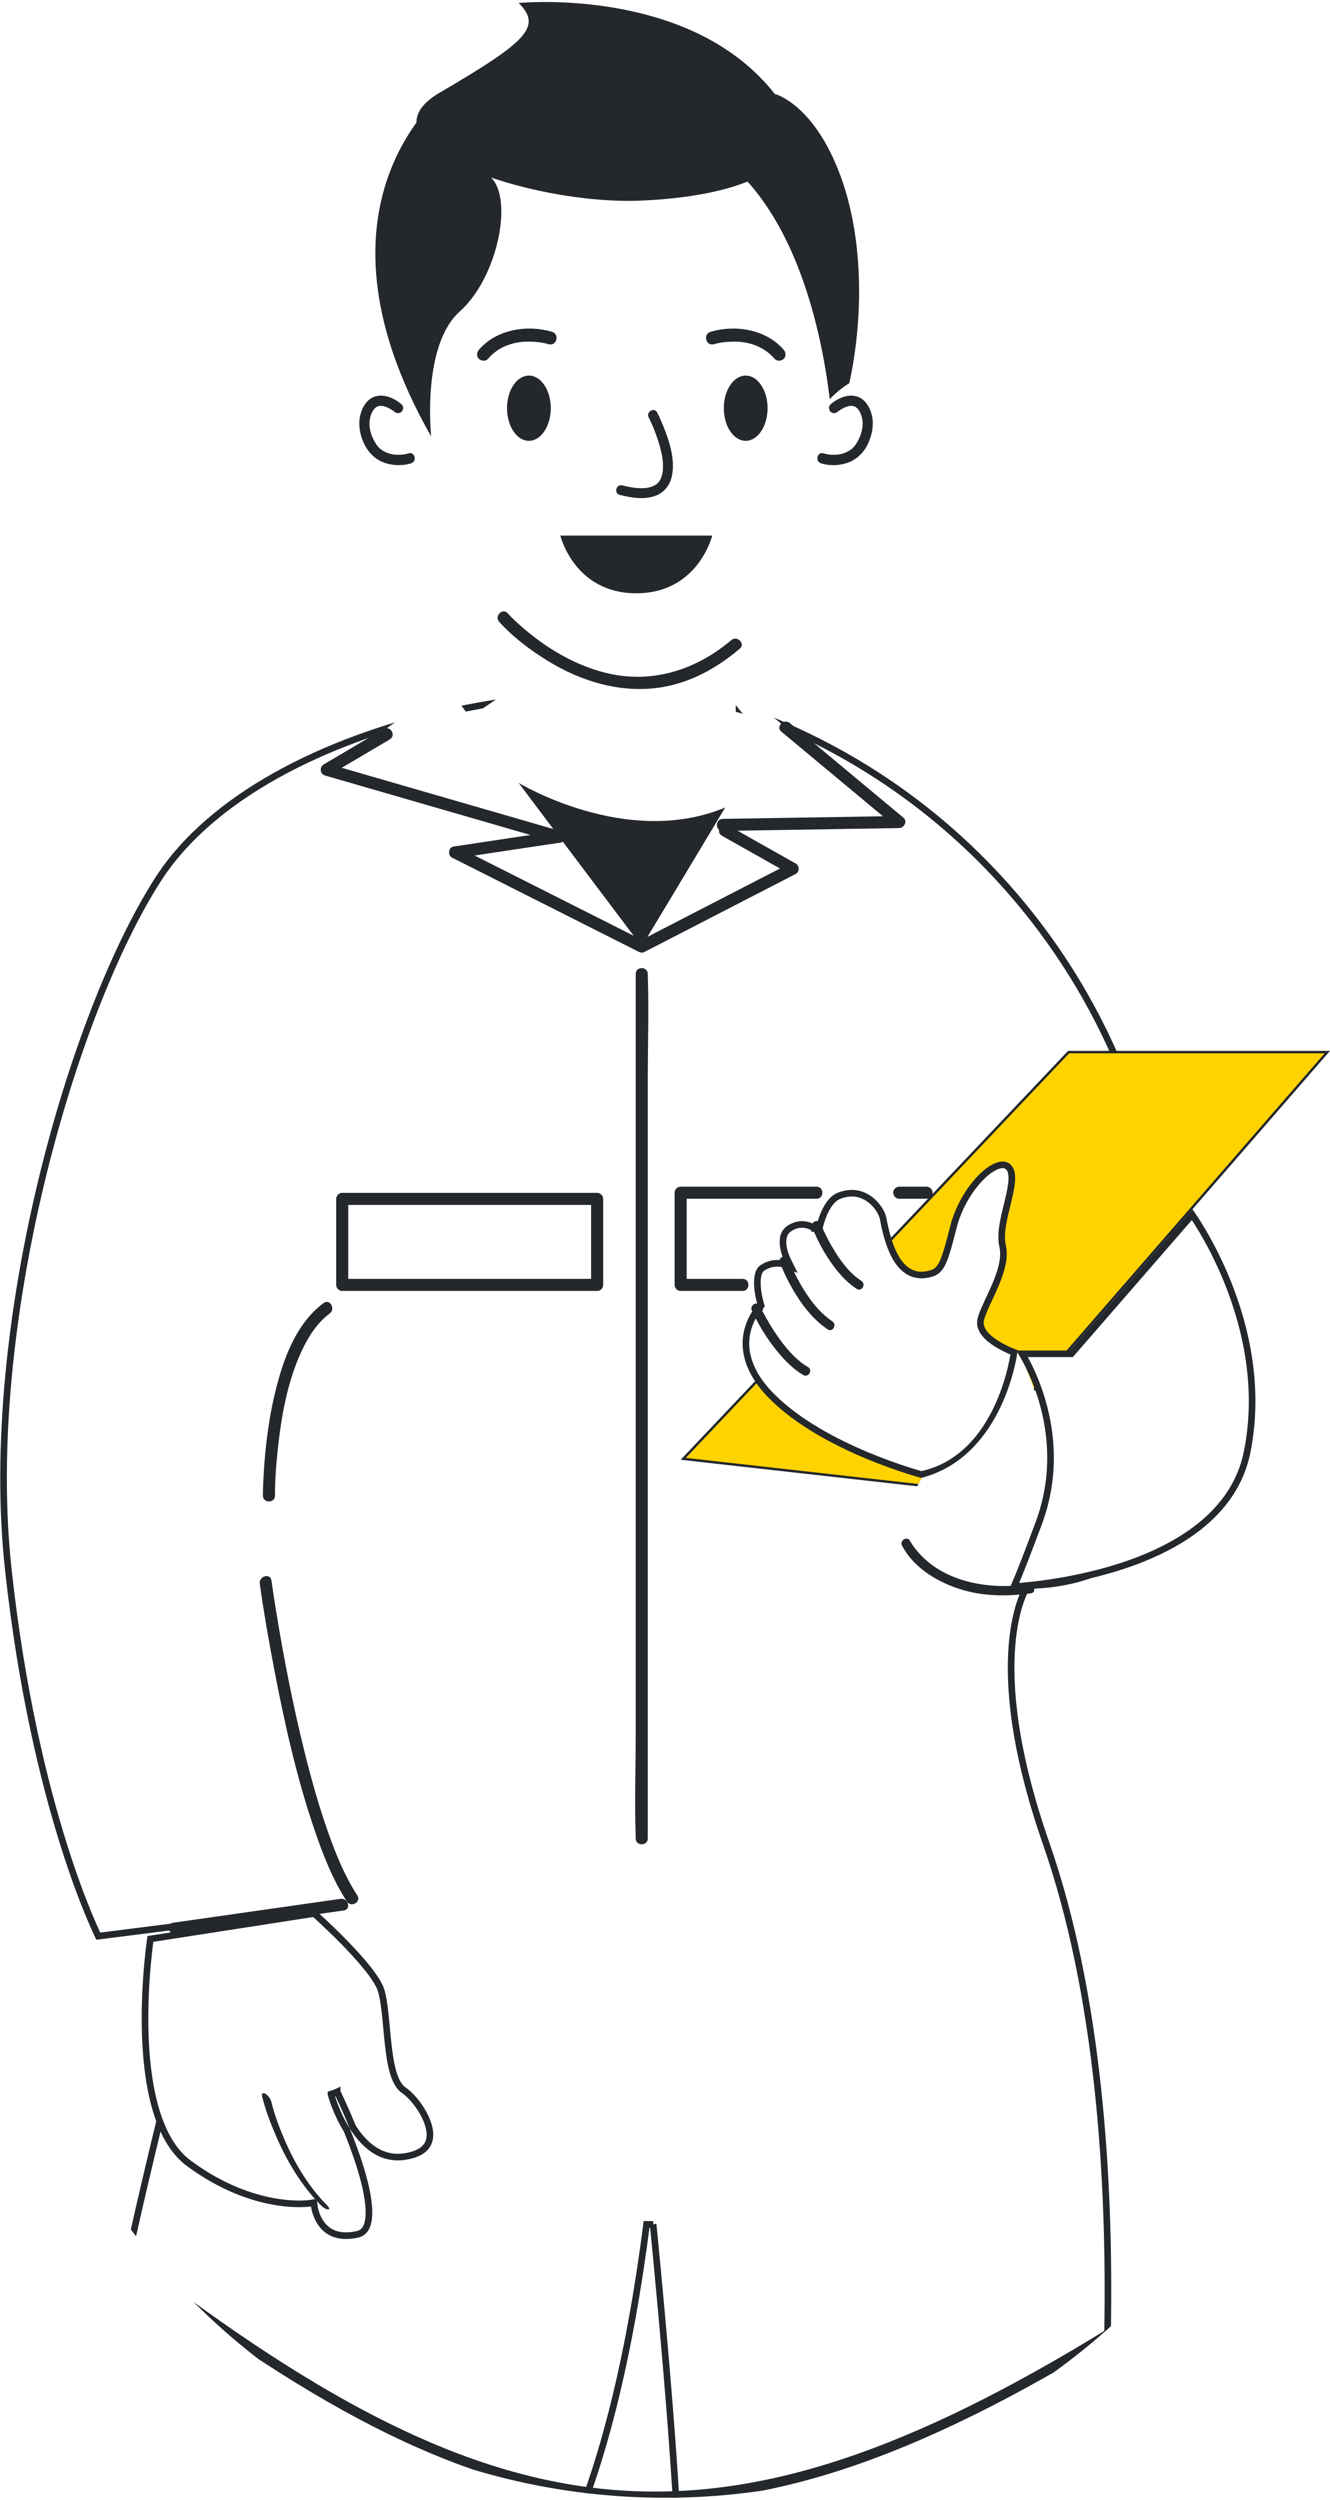 <svg width="173" height="325" viewBox="0 0 173 325" fill="none" xmlns="http://www.w3.org/2000/svg">
<g clip-path="url(#clip0_2253_1843)">
<path d="M133.939 206.57L133.58 206.332L133.704 206.146L133.927 206.14C142.259 205.902 147.549 202.623 150.733 197.608C153.937 192.563 155.046 185.705 154.863 178.264C154.499 163.387 148.981 146.419 145.214 137.674C137.697 120.224 122.975 102.989 100.51 93.703L100.675 93.305L100.51 93.703C89.941 89.335 73.412 89.103 57.759 92.682C42.1 96.263 27.464 103.623 20.589 114.293L20.227 114.06L20.589 114.293C14.976 123.006 9.234 137.528 5.327 153.843C1.42 170.153 -0.642 188.209 1.071 203.982C2.788 219.79 5.755 231.803 8.291 239.86C9.558 243.888 10.718 246.927 11.559 248.957C11.98 249.972 12.322 250.734 12.557 251.242C12.651 251.445 12.728 251.607 12.787 251.728L26.852 249.945L27.495 249.864L27.321 250.487L26.906 250.372C27.321 250.487 27.321 250.488 27.321 250.488L27.32 250.49L27.318 250.498L27.309 250.53L27.274 250.657C27.243 250.769 27.197 250.935 27.137 251.154C27.016 251.591 26.839 252.237 26.614 253.067C26.163 254.729 25.518 257.133 24.74 260.101C23.184 266.037 21.098 274.231 18.978 283.258C14.781 301.124 10.459 322.215 9.826 335.554H71.11C71.17 335.467 71.252 335.347 71.353 335.192C71.593 334.821 71.945 334.247 72.383 333.447C73.258 331.846 74.478 329.336 75.84 325.722C78.563 318.492 81.855 306.842 84.101 289.194L84.956 289.205L84.528 289.248C84.956 289.205 84.956 289.205 84.956 289.206L84.956 289.207L84.957 289.212L84.959 289.231L84.966 289.308L84.996 289.611C85.023 289.876 85.061 290.266 85.111 290.766C85.209 291.767 85.348 293.209 85.515 294.973C85.848 298.502 86.29 303.321 86.724 308.482C87.567 318.524 88.382 329.894 88.299 335.554H141.77C141.78 335.475 141.793 335.383 141.807 335.28C141.863 334.856 141.944 334.229 142.042 333.416C142.238 331.79 142.504 329.421 142.779 326.455C143.329 320.521 143.919 312.196 144.077 302.632C144.391 283.493 142.974 259.436 136.071 239.652C131.855 227.568 131.208 219.272 131.629 213.976C131.84 211.328 132.317 209.432 132.748 208.19C132.963 207.569 133.166 207.112 133.318 206.806C133.394 206.653 133.458 206.538 133.503 206.46C133.526 206.421 133.544 206.391 133.557 206.369L133.573 206.344L133.578 206.337L133.579 206.334L133.58 206.333C133.58 206.333 133.58 206.332 133.939 206.57Z" fill="white" stroke="#24272C" stroke-width="0.861"/>
<g filter="url(#filter0_d_2253_1843)">
<path d="M65.489 73.379V86.838L59.434 90.957L83.475 123.067L99.565 96.452L95.719 91.696L95.618 74.391L65.489 73.379Z" fill="white"/>
</g>
<path d="M67.442 101.77C67.442 101.77 81.475 110.341 94.33 104.985L83.475 123.067L67.442 101.77Z" fill="#24272C"/>
<path d="M65.489 84.169L42.49 100.072L72.647 108.798L59.434 90.957L65.489 86.838V84.169Z" fill="white"/>
<path d="M59.188 110.822L83.475 123.067L72.647 108.798L59.188 110.822Z" fill="white"/>
<path d="M95.705 89.167L116.971 106.875L93.028 107.265L99.565 96.452L95.72 91.696L95.705 89.167Z" fill="white"/>
<path d="M83.475 123.067L103.107 112.947L93.028 107.265L83.475 123.067Z" fill="white"/>
<path d="M49.904 94.781C47.301 96.319 44.697 97.856 42.094 99.394C41.508 99.74 41.634 100.641 42.282 100.829C45.681 101.813 49.081 102.797 52.481 103.78C57.876 105.341 63.271 106.902 68.665 108.463C69.923 108.827 71.18 109.191 72.438 109.555C73.411 109.837 73.826 108.322 72.855 108.041C69.456 107.057 66.056 106.073 62.656 105.09C57.261 103.529 51.866 101.968 46.471 100.407C45.214 100.043 43.956 99.679 42.699 99.315C42.761 99.793 42.824 100.272 42.886 100.75C45.489 99.212 48.093 97.675 50.696 96.137C51.566 95.624 50.777 94.266 49.904 94.781Z" fill="#24272C"/>
<path d="M72.438 108.041C67.952 108.716 63.465 109.39 58.979 110.065C58.312 110.165 58.221 111.212 58.792 111.5C65.884 115.076 72.977 118.652 80.069 122.228C81.072 122.733 82.076 123.239 83.079 123.745C83.979 124.199 84.775 122.845 83.871 122.389C76.779 118.813 69.686 115.238 62.594 111.662C61.591 111.156 60.587 110.65 59.584 110.145C59.522 110.623 59.459 111.101 59.397 111.58C63.883 110.905 68.37 110.23 72.856 109.555C73.851 109.405 73.428 107.892 72.438 108.041Z" fill="#24272C"/>
<path d="M101.636 95.124C105.952 98.717 110.267 102.311 114.583 105.904C115.194 106.413 115.805 106.922 116.416 107.431C116.601 106.984 116.786 106.537 116.971 106.09C110.273 106.199 103.576 106.308 96.878 106.417C95.921 106.433 94.964 106.448 94.008 106.464C92.998 106.48 92.995 108.051 94.008 108.034C100.705 107.925 107.403 107.816 114.101 107.707C115.057 107.692 116.014 107.676 116.971 107.661C117.601 107.65 118.072 106.775 117.526 106.32C113.211 102.727 108.895 99.133 104.58 95.54C103.969 95.031 103.358 94.522 102.747 94.014C101.975 93.371 100.858 94.476 101.636 95.124Z" fill="#24272C"/>
<path d="M83.871 123.745C89.595 120.794 95.319 117.843 101.044 114.893C101.863 114.47 102.683 114.048 103.503 113.625C104.03 113.354 103.999 112.548 103.503 112.269C100.567 110.614 97.632 108.959 94.696 107.303C93.814 106.806 93.022 108.162 93.903 108.659C96.839 110.314 99.775 111.97 102.711 113.625C102.711 113.173 102.711 112.721 102.711 112.269C96.986 115.22 91.262 118.171 85.538 121.121C84.718 121.543 83.898 121.966 83.079 122.389C82.18 122.852 82.974 124.207 83.871 123.745Z" fill="#24272C"/>
<path d="M43.469 272.162C43.855 271.972 43.855 271.972 43.855 271.972L43.855 271.973L43.856 271.976L43.861 271.986L43.88 272.024C43.897 272.058 43.921 272.108 43.952 272.173C44.015 272.303 44.105 272.494 44.219 272.736C44.445 273.221 44.763 273.915 45.126 274.75C45.359 275.287 45.612 275.883 45.872 276.521C45.899 276.564 45.927 276.608 45.955 276.651C47.408 278.897 49.595 280.871 52.711 280.373C54.327 280.114 55.174 279.532 55.58 278.868C55.99 278.198 56.015 277.34 55.754 276.392C55.494 275.447 54.962 274.47 54.348 273.63C53.732 272.787 53.057 272.117 52.539 271.768C51.829 271.29 51.399 270.361 51.106 269.32C50.807 268.257 50.623 266.97 50.479 265.655C50.407 265 50.345 264.332 50.284 263.676L50.283 263.665C50.221 263.005 50.161 262.358 50.093 261.743C49.956 260.505 49.791 259.432 49.537 258.671L49.537 258.671C49.293 257.94 48.644 256.948 47.758 255.842C46.882 254.749 45.81 253.585 44.765 252.516C43.722 251.448 42.711 250.48 41.961 249.779C41.586 249.428 41.276 249.145 41.061 248.949C40.988 248.883 40.925 248.826 40.875 248.781L19.562 252.086C19.538 252.255 19.506 252.489 19.469 252.782C19.387 253.431 19.28 254.366 19.178 255.508C18.974 257.794 18.794 260.907 18.887 264.218C18.979 267.532 19.343 271.027 20.221 274.085C21.101 277.15 22.481 279.723 24.564 281.261L24.309 281.607L24.564 281.261C28.891 284.456 32.863 285.748 35.743 286.244C37.184 286.492 38.352 286.541 39.157 286.529C39.559 286.523 39.87 286.501 40.079 286.482C40.183 286.472 40.261 286.463 40.312 286.456C40.338 286.453 40.357 286.45 40.368 286.448L40.381 286.446L40.383 286.446L40.383 286.446L40.383 286.446L40.383 286.446L40.83 286.372L40.88 286.822L40.88 286.822L40.88 286.822L40.88 286.823L40.88 286.823L40.881 286.831C40.882 286.838 40.884 286.85 40.886 286.866C40.891 286.899 40.899 286.949 40.912 287.014C40.936 287.143 40.977 287.33 41.043 287.551C41.176 287.995 41.404 288.567 41.787 289.098C42.167 289.626 42.697 290.109 43.437 290.396C44.178 290.683 45.163 290.786 46.48 290.497C47.033 290.376 47.401 290.061 47.641 289.573C47.891 289.064 48.006 288.358 47.991 287.482C47.96 285.733 47.416 283.476 46.685 281.217C46.2 279.716 45.638 278.23 45.103 276.915C44.407 275.801 43.905 274.677 43.573 273.819C43.397 273.362 43.267 272.978 43.182 272.707C43.139 272.572 43.107 272.464 43.086 272.39C43.075 272.353 43.067 272.324 43.061 272.304L43.055 272.281L43.053 272.275L43.053 272.273L43.053 272.272C43.053 272.272 43.053 272.272 43.469 272.162ZM43.469 272.162L43.855 271.972L43.053 272.272L43.469 272.162Z" fill="white" stroke="#24272C" stroke-width="0.861"/>
<path d="M34.106 272.61C34.529 274.338 35.179 276.024 35.879 277.655C37.303 280.974 39.193 284.141 41.744 286.719C42.456 287.439 43.251 287.439 42.54 286.719C40.085 284.238 38.282 281.171 36.921 277.973C36.279 276.466 35.697 274.898 35.306 273.303C35.065 272.322 33.865 271.627 34.106 272.61Z" fill="#24272C"/>
<path d="M172.651 136.786H138.999L88.87 189.667L123.349 193.535L172.651 136.786Z" fill="#FFD300" stroke="#24272C" stroke-width="0.318"/>
<path d="M131.913 175.835C131.786 175.784 131.626 175.719 131.444 175.64C130.975 175.436 130.351 175.139 129.742 174.767C129.138 174.398 128.523 173.94 128.095 173.407C127.664 172.871 127.385 172.205 127.587 171.468C127.749 170.874 128.064 170.16 128.414 169.403C128.493 169.232 128.574 169.058 128.657 168.882C128.945 168.264 129.248 167.615 129.527 166.946C130.252 165.208 130.753 163.463 130.416 162.024L130.416 162.024C130.211 161.146 130.286 160.133 130.458 159.118C130.595 158.315 130.8 157.475 130.997 156.667C131.049 156.453 131.101 156.241 131.15 156.033C131.391 155.022 131.585 154.098 131.61 153.326C131.635 152.547 131.484 152.027 131.149 151.717C130.835 151.425 130.382 151.35 129.755 151.571C129.122 151.795 128.382 152.304 127.631 153.055C126.133 154.554 124.688 156.915 124.033 159.469L124.033 159.469C123.696 160.784 123.427 161.805 123.186 162.598C122.947 163.387 122.73 163.975 122.49 164.412C122.245 164.859 121.966 165.168 121.602 165.374C121.251 165.574 120.856 165.658 120.431 165.725L120.431 165.725C119.469 165.876 118.648 165.65 117.966 165.174C117.295 164.706 116.775 164.011 116.368 163.246C115.555 161.719 115.129 159.793 114.878 158.441C114.755 157.778 114.156 156.686 113.146 155.935C112.163 155.204 110.81 154.808 109.134 155.469C108.282 155.804 107.651 156.737 107.222 157.693C107.014 158.157 106.865 158.599 106.769 158.926C106.721 159.089 106.686 159.222 106.664 159.314C106.653 159.36 106.644 159.395 106.639 159.418L106.633 159.444L106.632 159.45L106.632 159.451L106.632 159.451L106.632 159.451L106.632 159.451L106.492 160.122L105.95 159.705L105.949 159.705L105.949 159.704L105.949 159.704L105.949 159.704L105.94 159.698C105.931 159.691 105.916 159.681 105.894 159.667C105.852 159.639 105.787 159.598 105.701 159.552C105.53 159.46 105.281 159.349 104.979 159.275C104.382 159.13 103.566 159.125 102.671 159.721L102.671 159.721C101.874 160.252 101.753 161.17 101.896 162.096C101.966 162.548 102.096 162.966 102.21 163.274C102.267 163.427 102.318 163.55 102.356 163.635C102.374 163.677 102.389 163.709 102.399 163.73L102.41 163.753L102.412 163.758L102.413 163.758L102.413 163.758L102.413 163.758L102.413 163.758L102.896 164.724L101.883 164.356L101.883 164.356L101.883 164.355L101.882 164.355L101.877 164.354C101.87 164.351 101.858 164.348 101.841 164.343C101.807 164.333 101.754 164.319 101.684 164.304C101.543 164.276 101.336 164.246 101.083 164.246C100.579 164.246 99.89 164.363 99.163 164.848L99.163 164.848C98.888 165.031 98.7 165.362 98.599 165.837C98.498 166.309 98.495 166.868 98.543 167.421C98.592 167.969 98.689 168.489 98.775 168.874C98.818 169.066 98.858 169.222 98.886 169.33C98.901 169.384 98.912 169.426 98.92 169.454L98.929 169.485L98.931 169.492L98.932 169.494L98.932 169.494L98.932 169.494L99.004 169.736L98.828 169.917L98.828 169.917L98.828 169.917L98.828 169.918L98.827 169.918L98.819 169.927C98.811 169.935 98.799 169.948 98.783 169.966C98.75 170.003 98.702 170.059 98.641 170.133C98.52 170.283 98.352 170.507 98.169 170.797C97.803 171.379 97.385 172.221 97.17 173.263C96.746 175.318 97.095 178.244 100.443 181.591C103.824 184.972 108.687 187.51 112.735 189.207C114.754 190.053 116.56 190.685 117.86 191.106C118.51 191.317 119.034 191.474 119.394 191.579C119.574 191.631 119.713 191.67 119.807 191.696C119.822 191.7 119.837 191.704 119.85 191.708C125.061 190.572 128.086 186.593 129.819 182.812C130.69 180.914 131.226 179.084 131.544 177.726C131.703 177.048 131.807 176.49 131.871 176.103C131.888 176.001 131.902 175.912 131.913 175.835Z" fill="white" stroke="#24272C" stroke-width="0.861"/>
<path d="M97.797 170.393C98.884 172.718 100.353 174.995 102.126 176.851C102.827 177.586 103.61 178.259 104.49 178.773C105.161 179.164 105.768 178.123 105.098 177.732C103.638 176.88 102.473 175.556 101.485 174.205C100.638 173.046 99.886 171.815 99.219 170.544C99.087 170.293 98.957 170.041 98.837 169.785C98.509 169.083 97.47 169.694 97.797 170.393Z" fill="#24272C"/>
<path d="M101.446 164.11C101.873 165.288 102.439 166.431 103.058 167.518C104.221 169.561 105.695 171.508 107.66 172.836C108.304 173.271 108.908 172.227 108.269 171.795C106.452 170.567 105.115 168.712 104.05 166.825C103.649 166.113 103.283 165.382 102.953 164.635C102.837 164.371 102.737 164.145 102.609 163.79C102.347 163.066 101.181 163.378 101.446 164.11Z" fill="#24272C"/>
<path d="M105.629 159.523C106.491 161.723 107.722 163.871 109.272 165.655C109.907 166.386 110.625 167.045 111.438 167.574C112.09 167.997 112.695 166.955 112.046 166.533C110.387 165.455 109.186 163.742 108.209 162.055C107.816 161.377 107.455 160.681 107.126 159.969C107.029 159.759 106.935 159.547 106.844 159.334C106.924 159.521 106.816 159.266 106.791 159.202C106.672 158.899 106.387 158.689 106.05 158.781C105.761 158.861 105.51 159.218 105.629 159.523Z" fill="#24272C"/>
<path d="M132.387 175.554C132.387 175.554 130.767 189.296 119.838 192.15C119.838 192.15 124.809 199.474 131.199 199.833C131.199 199.833 140.718 192.15 132.387 175.554Z" fill="white"/>
<path d="M119.931 192.15C119.931 192.15 123.004 197.784 131.199 199.833C131.199 199.833 125.406 205.322 119.838 201.883C115.328 199.098 119.931 192.15 119.931 192.15Z" fill="white"/>
<g filter="url(#filter1_d_2253_1843)">
<path d="M53.659 33.238C53.659 33.238 46.885 58.42 59.923 75.292C72.961 92.165 94.331 93.463 103.255 73.631C111.308 55.735 113.737 24.035 98.654 18.666C83.57 13.297 57.238 12.53 53.659 33.238Z" fill="white"/>
</g>
<path d="M67.464 0.387C67.464 0.387 86.766 -1.53 98.27 9.463C109.775 20.456 98.143 25.441 83.443 26.08C68.743 26.719 45.862 18.666 57.239 12.019C68.615 5.372 70.532 3.455 67.464 0.387Z" fill="#24272C"/>
<path d="M56.088 56.753C56.088 56.753 54.81 44.966 59.795 40.508C64.78 36.05 66.772 25.823 63.859 23.075C60.946 20.328 49.331 17.876 58.735 11.139C58.735 11.139 38.32 25.569 56.088 56.753Z" fill="#24272C"/>
<path d="M100.759 12.199C100.759 12.199 106.202 13.553 109.65 23.779C113.098 34.005 112.041 47.805 108.341 56.753C108.341 56.753 107.56 31.165 94.15 20.711C94.15 20.711 107.083 20.559 100.759 12.199Z" fill="#24272C"/>
<path d="M131.891 206.289C132.034 206.279 132.197 206.268 132.378 206.254C133.145 206.194 134.247 206.09 135.58 205.913C138.248 205.558 141.835 204.91 145.524 203.739C152.935 201.385 160.583 196.976 162.226 188.759L162.648 188.843L162.226 188.759C163.897 180.406 162.038 172.589 159.747 166.845C158.602 163.975 157.353 161.629 156.39 160.002C155.909 159.189 155.5 158.556 155.212 158.127C155.161 158.052 155.114 157.982 155.071 157.92L139.48 175.865L139.351 176.013H139.155H132.955C133.129 176.308 133.347 176.695 133.59 177.165C134.19 178.328 134.94 180.004 135.548 182.064C136.764 186.184 137.412 191.855 135.12 198.022C133.687 201.88 132.805 204.107 132.281 205.371C132.119 205.762 131.991 206.061 131.891 206.289Z" fill="white" stroke="#24272C" stroke-width="0.861"/>
<path d="M117.337 200.956C119.133 204.412 123.355 206.497 127.008 207.133C129.364 207.543 131.739 207.478 134.1 207.151C134.865 207.045 134.539 205.884 133.78 205.989C128.484 206.721 122.359 205.706 118.955 201.223C118.745 200.947 118.538 200.656 118.378 200.347C118.02 199.659 116.979 200.268 117.337 200.956Z" fill="#24272C"/>
<path d="M82.69 126.625C82.69 130.375 82.69 134.126 82.69 137.876C82.69 146.816 82.69 155.756 82.69 164.696C82.69 175.501 82.69 186.305 82.69 197.11C82.69 206.475 82.69 215.84 82.69 225.204C82.69 229.738 82.531 234.303 82.69 238.835C82.692 238.897 82.69 238.959 82.69 239.021C82.69 240.032 84.26 240.034 84.26 239.021C84.26 235.271 84.26 231.52 84.26 227.77C84.26 218.83 84.26 209.89 84.26 200.95C84.26 190.145 84.26 179.341 84.26 168.536C84.26 159.171 84.26 149.807 84.26 140.442C84.26 135.908 84.419 131.342 84.26 126.811C84.258 126.749 84.26 126.687 84.26 126.625C84.26 125.615 82.69 125.613 82.69 126.625Z" fill="#24272C"/>
<path d="M33.791 205.895C34.297 209.566 34.942 213.222 35.636 216.861C36.981 223.907 38.548 230.964 40.861 237.763C41.969 241.021 43.236 244.323 45.123 247.221C45.672 248.065 47.032 247.279 46.478 246.428C44.849 243.925 43.709 241.123 42.714 238.319C41.509 234.924 40.532 231.45 39.66 227.956C38.124 221.808 36.908 215.577 35.894 209.323C35.686 208.043 35.483 206.762 35.305 205.478C35.168 204.481 33.655 204.905 33.791 205.895Z" fill="#24272C"/>
<path d="M22.923 251.497C29.291 250.588 35.66 249.679 42.028 248.77C42.926 248.642 43.825 248.513 44.724 248.385C45.72 248.243 45.297 246.73 44.306 246.871C37.938 247.78 31.57 248.689 25.202 249.598C24.303 249.727 23.405 249.855 22.506 249.983C21.51 250.125 21.933 251.639 22.923 251.497Z" fill="#24272C"/>
<path d="M35.768 194.451C35.768 192.296 35.941 190.13 36.181 187.991C36.637 183.91 37.407 179.692 39.11 175.93C39.987 173.991 41.151 172.054 42.887 170.767C43.69 170.172 42.908 168.809 42.094 169.412C38.676 171.944 37.03 176.228 35.993 180.21C34.995 184.038 34.496 188.008 34.281 191.953C34.236 192.785 34.198 193.619 34.198 194.452C34.198 195.462 35.769 195.464 35.768 194.451Z" fill="#24272C"/>
<path d="M77.673 166.268C73.955 166.268 70.237 166.268 66.52 166.268C60.554 166.268 54.589 166.268 48.624 166.268C47.254 166.268 45.885 166.268 44.515 166.268C44.777 166.53 45.039 166.792 45.3 167.053C45.3 163.326 45.3 159.599 45.3 155.871C45.038 156.133 44.777 156.395 44.515 156.657C48.233 156.657 51.951 156.657 55.668 156.657C61.633 156.657 67.599 156.657 73.564 156.657C74.933 156.657 76.303 156.657 77.672 156.657C77.411 156.395 77.149 156.133 76.887 155.871C76.887 159.599 76.887 163.326 76.887 167.053C76.887 168.064 78.457 168.065 78.457 167.053C78.457 163.326 78.457 159.599 78.457 155.871C78.457 155.447 78.098 155.086 77.672 155.086C73.955 155.086 70.237 155.086 66.519 155.086C60.554 155.086 54.589 155.086 48.623 155.086C47.254 155.086 45.884 155.086 44.515 155.086C44.09 155.086 43.73 155.446 43.73 155.871C43.73 159.599 43.73 163.326 43.73 167.053C43.73 167.478 44.089 167.839 44.515 167.839C48.233 167.839 51.95 167.839 55.668 167.839C61.633 167.839 67.598 167.839 73.564 167.839C74.933 167.839 76.303 167.839 77.672 167.839C78.683 167.838 78.685 166.268 77.673 166.268Z" fill="#24272C"/>
<path d="M116.971 155.853C118.008 155.853 119.046 155.853 120.083 155.853C120.23 155.853 120.377 155.853 120.524 155.853C120.934 155.853 121.328 155.492 121.309 155.068C121.289 154.643 120.964 154.283 120.524 154.283C119.486 154.283 118.448 154.283 117.411 154.283C117.264 154.283 117.118 154.283 116.971 154.283C116.56 154.283 116.167 154.644 116.185 155.068C116.205 155.493 116.531 155.853 116.971 155.853Z" fill="#24272C"/>
<path d="M96.596 166.268C93.908 166.268 91.222 166.268 88.535 166.268C88.796 166.53 89.058 166.792 89.32 167.053C89.32 163.058 89.32 159.063 89.32 155.068C89.058 155.329 88.796 155.591 88.535 155.853C93.697 155.853 98.858 155.853 104.02 155.853C104.75 155.853 105.48 155.853 106.21 155.853C107.22 155.853 107.222 154.283 106.21 154.283C101.048 154.283 95.886 154.283 90.725 154.283C89.995 154.283 89.265 154.283 88.535 154.283C88.11 154.283 87.75 154.642 87.75 155.068C87.75 159.063 87.75 163.058 87.75 167.053C87.75 167.478 88.109 167.839 88.535 167.839C91.222 167.839 93.908 167.839 96.596 167.839C97.606 167.838 97.607 166.268 96.596 166.268Z" fill="#24272C"/>
<path d="M64.934 80.85C66.718 82.823 68.946 84.503 71.2 85.892C75.666 88.646 80.907 90.211 86.162 89.335C89.946 88.705 93.329 86.793 96.228 84.338C97.001 83.684 95.885 82.578 95.118 83.228C90.487 87.149 84.69 88.971 78.725 87.463C74.724 86.453 71.047 84.256 67.95 81.561C67.289 80.986 66.633 80.39 66.044 79.739C65.366 78.988 64.258 80.101 64.934 80.85Z" fill="#24272C"/>
<path fill-rule="evenodd" clip-rule="evenodd" d="M71.642 53.071C71.642 55.413 70.367 57.312 68.795 57.312C67.224 57.312 65.949 55.413 65.949 53.071C65.949 50.729 67.224 48.83 68.795 48.83C70.367 48.83 71.642 50.728 71.642 53.071Z" fill="#24272C"/>
<path fill-rule="evenodd" clip-rule="evenodd" d="M99.842 53.071C99.842 55.413 98.568 57.312 96.996 57.312C95.424 57.312 94.15 55.413 94.15 53.071C94.15 50.729 95.424 48.83 96.996 48.83C98.568 48.83 99.842 50.728 99.842 53.071Z" fill="#24272C"/>
<path d="M71.808 43.142C68.559 42.169 64.556 42.83 62.291 45.477C61.999 45.819 61.956 46.32 62.291 46.656C62.59 46.955 63.176 46.999 63.469 46.656C64.771 45.134 66.624 44.459 68.518 44.415C68.916 44.406 69.314 44.42 69.71 44.454C69.882 44.468 70.054 44.487 70.225 44.509C70.021 44.482 70.439 44.545 70.51 44.557C70.796 44.608 71.085 44.665 71.365 44.749C72.394 45.058 72.834 43.45 71.808 43.142Z" fill="#24272C"/>
<path d="M92.864 44.749C93.144 44.665 93.433 44.608 93.719 44.557C93.799 44.543 93.88 44.531 93.96 44.517C94.006 44.51 94.206 44.483 94.004 44.509C94.175 44.487 94.347 44.468 94.519 44.454C94.915 44.42 95.314 44.406 95.711 44.415C97.606 44.459 99.458 45.134 100.76 46.656C101.053 46.998 101.638 46.956 101.938 46.656C102.278 46.316 102.232 45.82 101.938 45.477C99.673 42.83 95.671 42.169 92.422 43.142C91.397 43.45 91.833 45.058 92.864 44.749Z" fill="#24272C"/>
<path fill-rule="evenodd" clip-rule="evenodd" d="M72.883 69.634H92.643C92.643 69.634 90.824 77.136 82.763 77.136C74.701 77.136 72.883 69.634 72.883 69.634Z" fill="#24272C"/>
<path d="M84.379 54.275C84.576 54.656 84.75 55.05 84.92 55.444C84.992 55.609 84.902 55.398 84.973 55.571C85.015 55.672 85.056 55.773 85.096 55.874C85.183 56.093 85.268 56.314 85.348 56.537C85.527 57.028 85.689 57.527 85.827 58.031C86.112 59.071 86.292 59.956 86.23 61.023C86.213 61.318 86.216 61.327 86.147 61.632C86.126 61.727 86.101 61.821 86.073 61.913C86.03 62.051 85.977 62.177 85.975 62.182C85.927 62.283 85.875 62.381 85.816 62.475C85.793 62.511 85.641 62.715 85.723 62.614C85.652 62.701 85.574 62.78 85.495 62.858C85.356 62.993 85.428 62.937 85.26 63.039C84.8 63.316 84.29 63.442 83.715 63.468C82.777 63.51 81.851 63.336 80.945 63.107C80.147 62.906 79.806 64.138 80.606 64.34C82.155 64.732 83.949 65.035 85.47 64.369C86.492 63.921 87.165 62.995 87.393 61.915C87.854 59.737 87.073 57.358 86.258 55.355C86.021 54.772 85.773 54.189 85.484 53.63C85.106 52.898 84.002 53.544 84.379 54.275Z" fill="#24272C"/>
<path d="M52.672 52.244C52.672 52.244 49.437 48.585 47.306 49.271C45.175 49.957 44.307 54.302 45.57 58.114C46.833 61.926 52.278 62.307 53.698 61.469C53.698 61.469 52.564 56.951 52.672 52.244Z" fill="white"/>
<path d="M52.241 52.578C51.67 52.089 50.958 51.678 50.221 51.514C49.619 51.381 49.006 51.412 48.447 51.687C47.812 51.999 47.375 52.612 47.102 53.247C46.49 54.666 46.703 56.257 47.333 57.63C47.919 58.907 48.914 59.852 50.277 60.252C51.279 60.546 52.484 60.561 53.486 60.232C54.299 59.964 53.951 58.673 53.13 58.943C52.947 59.003 52.755 59.04 52.565 59.074C52.568 59.073 52.382 59.101 52.477 59.088C52.578 59.074 52.361 59.101 52.372 59.099C52.264 59.11 52.157 59.118 52.049 59.123C51.776 59.134 51.497 59.13 51.227 59.094C50.654 59.017 50.108 58.809 49.63 58.484C49.602 58.465 49.419 58.324 49.532 58.417C49.499 58.39 49.466 58.362 49.435 58.333C49.36 58.263 49.287 58.191 49.217 58.114C49.054 57.935 48.951 57.789 48.812 57.564C48.251 56.652 47.904 55.482 48.126 54.411C48.233 53.894 48.454 53.321 48.881 52.983C49.012 52.878 49.106 52.837 49.291 52.793C49.334 52.783 49.38 52.772 49.424 52.766C49.308 52.781 49.452 52.769 49.48 52.769C49.536 52.771 49.592 52.768 49.647 52.771C49.674 52.772 49.86 52.798 49.735 52.777C49.933 52.81 50.231 52.903 50.346 52.952C50.441 52.992 50.699 53.126 50.85 53.217C50.992 53.303 51.125 53.398 51.26 53.493C51.395 53.587 51.152 53.402 51.251 53.486C51.266 53.498 51.281 53.51 51.296 53.523C51.57 53.757 51.972 53.792 52.241 53.523C52.481 53.283 52.516 52.814 52.241 52.578Z" fill="#24272C"/>
<path d="M107.593 52.244C107.593 52.244 110.829 48.585 112.96 49.271C115.09 49.957 115.959 54.302 114.696 58.114C113.433 61.926 107.988 62.307 106.568 61.469C106.568 61.469 107.702 56.951 107.593 52.244Z" fill="white"/>
<path d="M108.025 52.578C108.596 52.089 109.308 51.678 110.045 51.514C110.647 51.381 111.26 51.412 111.819 51.687C112.454 51.999 112.89 52.612 113.164 53.247C113.776 54.666 113.563 56.257 112.932 57.63C112.346 58.907 111.352 59.852 109.989 60.252C108.986 60.546 107.781 60.561 106.78 60.232C105.966 59.964 106.315 58.673 107.135 58.943C107.319 59.003 107.511 59.04 107.701 59.074C107.697 59.073 107.884 59.101 107.789 59.088C107.688 59.074 107.905 59.101 107.894 59.099C108.002 59.11 108.109 59.118 108.217 59.123C108.49 59.134 108.769 59.13 109.04 59.094C109.612 59.017 110.158 58.809 110.637 58.484C110.665 58.465 110.848 58.324 110.734 58.417C110.768 58.39 110.8 58.362 110.831 58.333C110.906 58.263 110.98 58.191 111.049 58.114C111.212 57.935 111.316 57.789 111.454 57.564C112.016 56.652 112.362 55.482 112.14 54.411C112.033 53.894 111.812 53.321 111.385 52.983C111.254 52.878 111.161 52.837 110.976 52.793C110.933 52.783 110.887 52.772 110.843 52.766C110.959 52.781 110.815 52.769 110.786 52.769C110.731 52.771 110.675 52.768 110.619 52.771C110.593 52.772 110.407 52.798 110.531 52.777C110.333 52.81 110.035 52.903 109.92 52.952C109.825 52.992 109.568 53.126 109.416 53.217C109.275 53.303 109.142 53.398 109.007 53.493C108.872 53.587 109.114 53.402 109.015 53.486C109.001 53.498 108.985 53.51 108.971 53.523C108.697 53.757 108.295 53.792 108.025 53.523C107.785 53.283 107.75 52.814 108.025 52.578Z" fill="#24272C"/>
<path d="M15.062 292.465C64.553 331.13 92.865 335.091 144.597 303.224" stroke="#24272C" stroke-width="1.291"/>
</g>
<defs>
<filter id="filter0_d_2253_1843" x="55.991" y="73.379" width="47.017" height="56.573" filterUnits="userSpaceOnUse" color-interpolation-filters="sRGB">
<feFlood flood-opacity="0" result="BackgroundImageFix"/>
<feColorMatrix in="SourceAlpha" type="matrix" values="0 0 0 0 0 0 0 0 0 0 0 0 0 0 0 0 0 0 127 0" result="hardAlpha"/>
<feOffset dy="3.443"/>
<feGaussianBlur stdDeviation="1.721"/>
<feComposite in2="hardAlpha" operator="out"/>
<feColorMatrix type="matrix" values="0 0 0 0 0 0 0 0 0 0 0 0 0 0 0 0 0 0 0.05 0"/>
<feBlend mode="normal" in2="BackgroundImageFix" result="effect1_dropShadow_2253_1843"/>
<feBlend mode="normal" in="SourceGraphic" in2="effect1_dropShadow_2253_1843" result="shape"/>
</filter>
<filter id="filter1_d_2253_1843" x="48.457" y="15.443" width="64.636" height="79.669" filterUnits="userSpaceOnUse" color-interpolation-filters="sRGB">
<feFlood flood-opacity="0" result="BackgroundImageFix"/>
<feColorMatrix in="SourceAlpha" type="matrix" values="0 0 0 0 0 0 0 0 0 0 0 0 0 0 0 0 0 0 127 0" result="hardAlpha"/>
<feOffset dy="3.443"/>
<feGaussianBlur stdDeviation="1.721"/>
<feComposite in2="hardAlpha" operator="out"/>
<feColorMatrix type="matrix" values="0 0 0 0 0 0 0 0 0 0 0 0 0 0 0 0 0 0 0.05 0"/>
<feBlend mode="normal" in2="BackgroundImageFix" result="effect1_dropShadow_2253_1843"/>
<feBlend mode="normal" in="SourceGraphic" in2="effect1_dropShadow_2253_1843" result="shape"/>
</filter>
<clipPath id="clip0_2253_1843">
<path d="M173 0.259H3.05176e-05V238.672C3.05176e-05 286.207 38.965 324.741 86.5 324.741C134.035 324.741 173 286.207 173 238.672V0.259Z" fill="white"/>
</clipPath>
</defs>
</svg>
